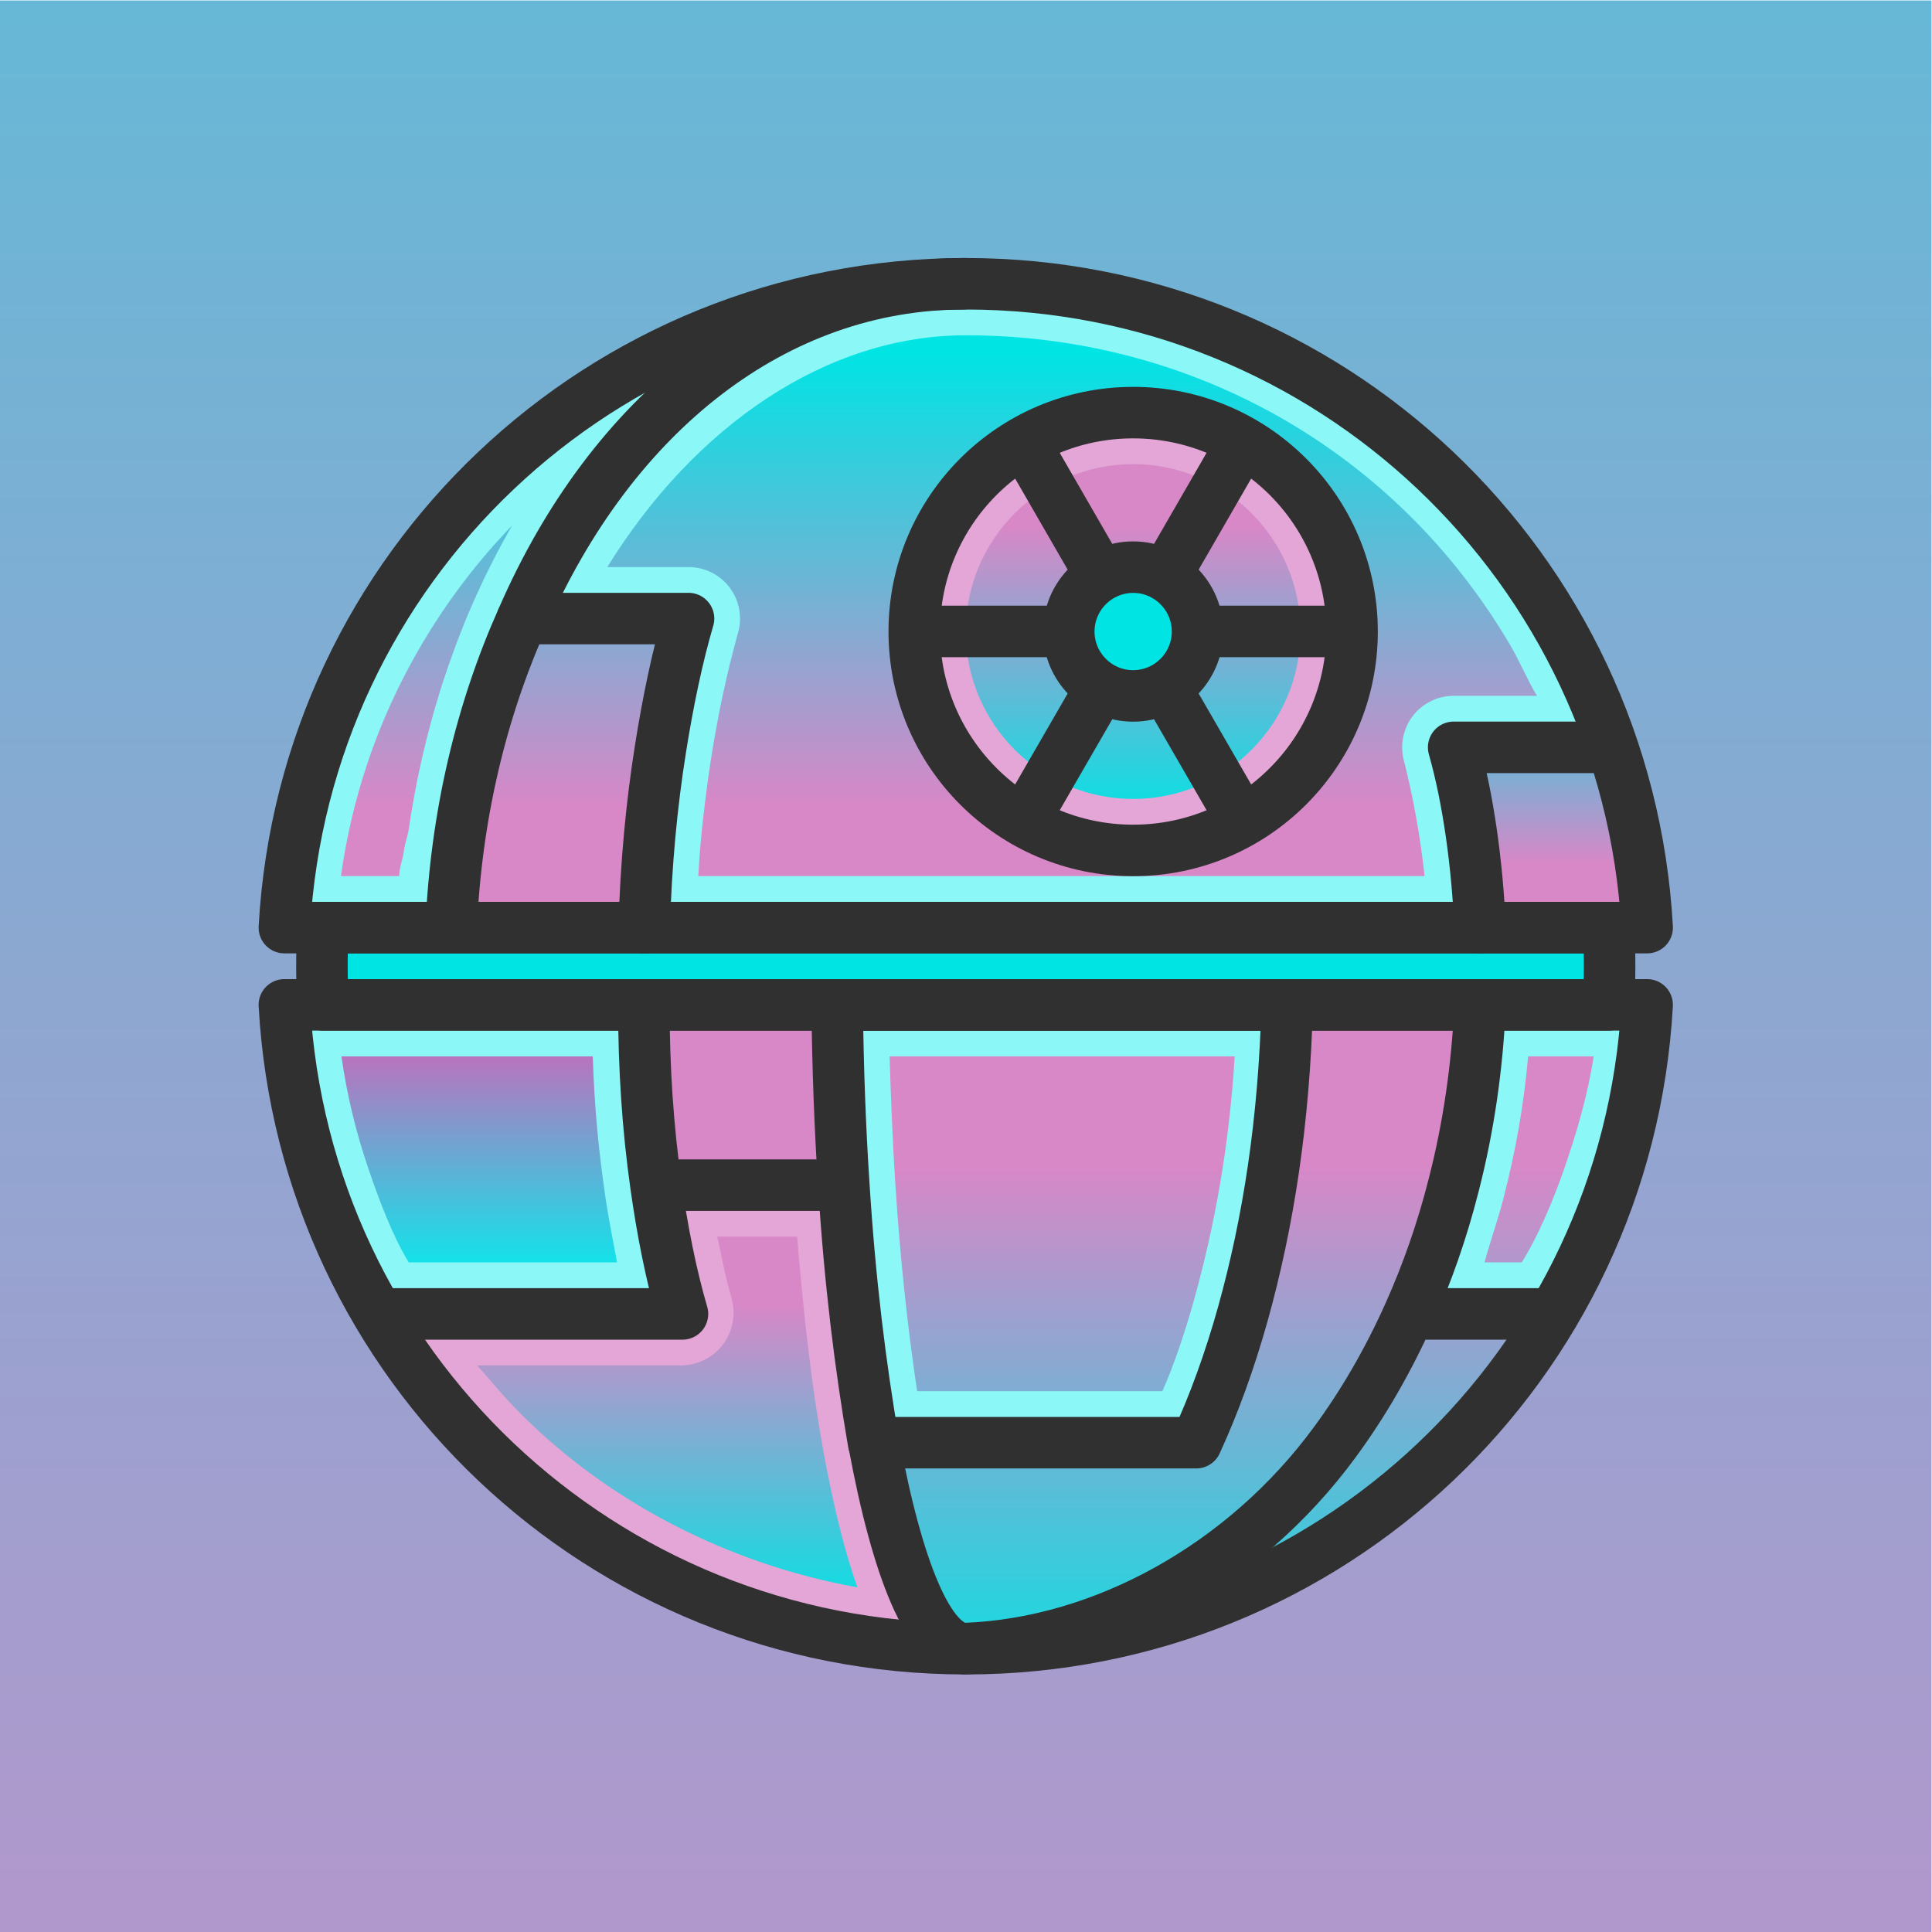 <svg xmlns="http://www.w3.org/2000/svg" viewBox="0 0 200 200" height="200" width="200"><defs><linearGradient id="a" gradientTransform="matrix(0 600 600 0 -17 -225)" gradientUnits="userSpaceOnUse" x2="1"><stop offset="0" stop-color="#d887c7"/><stop offset=".229" stop-color="#d887c7"/><stop offset="1" stop-color="#00e4e4"/></linearGradient><linearGradient id="b" gradientTransform="matrix(0 55.667 55.667 0 75 16.667)" gradientUnits="userSpaceOnUse" x2="1"><stop offset="0" stop-color="#00e4e4"/><stop offset=".771" stop-color="#d887c7"/><stop offset="1" stop-color="#d887c7"/></linearGradient><linearGradient id="c" gradientTransform="matrix(0 45.672 45.672 0 75 77)" gradientUnits="userSpaceOnUse" x2="1"><stop offset="0" stop-color="#d887c7"/><stop offset=".229" stop-color="#d887c7"/><stop offset="1" stop-color="#00e4e4"/></linearGradient><clipPath id="d"><path d="M0 150h150V0H0z"/></clipPath><linearGradient id="e" gradientTransform="matrix(0 21.667 21.667 0 120.405 78)" gradientUnits="userSpaceOnUse" x2="1"><stop offset="0" stop-color="#d887c7"/><stop offset=".229" stop-color="#d887c7"/><stop offset="1" stop-color="#00e4e4"/></linearGradient><linearGradient id="f" gradientTransform="matrix(0 31.712 31.712 0 51.418 24.288)" gradientUnits="userSpaceOnUse" x2="1"><stop offset="0" stop-color="#00e4e4"/><stop offset=".771" stop-color="#d887c7"/><stop offset="1" stop-color="#d887c7"/></linearGradient><clipPath id="g"><path d="M0 150h150V0H0z"/></clipPath><linearGradient id="h" gradientTransform="matrix(0 20 20 0 37.337 50)" gradientUnits="userSpaceOnUse" x2="1"><stop offset="0" stop-color="#00efef"/><stop offset=".996" stop-color="#cc67b9"/><stop offset="1" stop-color="#cc67b9"/></linearGradient><clipPath id="i"><path d="M0 150h150V0H0z"/></clipPath><linearGradient id="j" gradientTransform="matrix(0 30 30 0 88 85.993)" gradientUnits="userSpaceOnUse" x2="1"><stop offset="0" stop-color="#00e4e4"/><stop offset=".771" stop-color="#d887c7"/><stop offset="1" stop-color="#d887c7"/></linearGradient><clipPath id="k"><path d="M0 150h150V0H0z"/></clipPath><clipPath id="l"><path d="M-417 375h800v-600h-800z"/></clipPath></defs><path d="M0 0h150v150H0z" fill="url(#a)" transform="matrix(1.333 0 0 -1.333 0 200)"/><path d="M22.083 72C23.639 44 46.735 22.001 75 22.001c28.264 0 51.361 21.999 52.916 49.999z" fill="url(#b)" transform="matrix(1.333 0 0 -1.333 0 200)"/><path d="M22.083 77h105.833c-1.555 28-24.652 50-52.916 50-28.265 0-51.361-22-52.917-50" fill="url(#c)" transform="matrix(1.333 0 0 -1.333 0 200)"/><g clip-path="url(#d)" transform="matrix(1.333 0 0 -1.333 0 200)"><path d="M75 128c-19.47 0-36.49-10.35-45.71-26-1.85-3.14-3.39-6.49-4.56-10-1.48-4.44-2.39-9-2.65-14h12.96c.03 1 .08 1.53.14 2.29.03.45.06.89.11 1.33.05.6.12 1.19.19 1.78.07.59.15 1.18.24 1.76.08.59.17 1.17.28 1.75.1.58.2 1.15.32 1.72.07.36.15.73.23 1.08.06.3.13.6.2.9.37 1.57.79 3.12 1.26 4.62.13.42.26.84.41 1.25.12.37.24.73.38 1.09.09.27.19.54.29.81.15.4.3.8.46 1.2.32.82.66 1.63 1.02 2.42 6.96 15.57 19.78 26 34.43 26m-35.217-18.757c-1.03-1.776-1.983-3.639-2.853-5.584-.38-.834-.752-1.717-1.094-2.594-.171-.427-.331-.854-.497-1.295-.104-.281-.207-.561-.302-.842-.159-.415-.289-.806-.4-1.147-.172-.477-.312-.929-.444-1.355-.487-1.554-.937-3.202-1.338-4.907-.076-.323-.15-.645-.216-.968-.083-.367-.166-.751-.239-1.127-.129-.614-.233-1.204-.336-1.803-.11-.581-.209-1.199-.303-1.886-.093-.602-.332-1.229-.408-1.864-.07-.596-.353-1.211-.353-1.86V82h-4.52c.415 3 1.099 5.897 2.045 8.735 1.062 3.188 2.479 6.295 4.211 9.235 2.012 3.414 4.381 6.517 7.047 9.273" fill="#8cf7f7"/><path d="M75 128c-14.65 0-27.47-10-34.43-26h12.9c-.2-1-.39-1.44-.57-2.17-.02-.1-.05-.19-.08-.29-.13-.54-.26-1.09-.38-1.64-.07-.33-.14-.66-.22-.99-.16-.74-.31-1.5-.45-2.26-.39-2.06-.72-4.19-.98-6.38-.06-.45-.11-.91-.16-1.36-.07-.58-.12-1.16-.18-1.75-.05-.52-.09-1.04-.13-1.57-.14-1.83-.24-3.59-.29-5.59h64.91c-.21 5-.91 10-2.05 14h12.38c-1.17 4-2.71 6.86-4.56 10-9.22 15.65-26.24 26-45.71 26m0-4c17.599 0 33.399-8.983 42.264-24.03.762-1.294 1.463-2.97 2.099-3.97h-6.473c-1.237 0-2.404-.572-3.161-1.549-.758-.978-1.021-2.25-.713-3.448.749-2.908 1.29-6.003 1.617-9.003H54.217c.028 0 .059.859.092 1.289.038.503.075.995.121 1.466l.055.567c.036.372.072.74.121 1.146l.013.123c.042.382.085.77.136 1.15.002.019.005.038.007.057.244 2.051.559 4.106.942 6.128.136.741.276 1.445.416 2.093.084.35.158.7.228 1.028.106.484.22.969.334 1.445.043.145.082.286.115.434.177.717.353 1.386.523 1.99.34 1.205.095 2.5-.661 3.499-.756.998-1.937 1.585-3.189 1.585h-6.308c6.796 11 17.065 18 27.838 18M99.96 72H65.01c.06-5 .23-9.57.52-14 .48-7.58 1.28-14 2.31-20H92.9c1.38 3 2.6 6.36 3.62 10 1.98 7.1 3.21 15 3.44 24m-4.073-4c-.435-7-1.551-13.143-3.162-18.921C92.026 46.587 91.166 44 90.269 42H71.222c-.746 5-1.328 10.379-1.701 16.261-.201 3.071-.346 6.739-.434 9.739H96z" fill="#8cf7f7"/></g><path d="M112.89 92c1.14-4 1.84-9 2.05-14h12.98c-.26 5-1.17 10-2.65 14z" fill="url(#e)" transform="matrix(1.333 0 0 -1.333 0 200)"/><path d="M53.274 56c.002 0 .004-.032.007-.046.164-.963.878-4.407 1.046-5.108.174-.742.366-1.476.562-2.179.181-.627.055-1.313-.337-1.834-.378-.502-1.043-.833-1.671-.833H33.054c1.625-2 3.438-4.567 5.418-6.614 8.038-8.365 19.493-13.837 31.309-15.098-1.26 2.468-2.653 6.541-3.908 13.351C64.905 42.907 64.146 49 63.661 56z" fill="url(#f)" transform="matrix(1.333 0 0 -1.333 0 200)"/><g clip-path="url(#g)" transform="matrix(1.333 0 0 -1.333 0 200)"><path d="M65 58H51.045c-.055 0-.098-.049-.091-.104.106-.766.222-1.53.356-2.276.17-1.01.89-4.48 1.07-5.23.181-.771.38-1.532.588-2.276.016-.058-.027-.114-.087-.114H29.563c-.045-.079-.036-.063-.08-.142 2.125-3.554 4.66-6.881 7.547-9.867C46.19 28.458 60.016 22 74.096 22h.002c.097 0 .127.144.037.183-2.469 1.082-4.657 6.932-6.295 15.813-1.026 5.588-2.046 12.37-2.527 19.916-.003.048-.313.087-.313.087zm-3.097-4c.491-6 1.16-11.869 2.052-16.725.831-4.508 1.705-7.917 2.626-10.508-10.113 1.811-19.719 6.788-26.663 14.013-.996 1.03-1.961 2.22-2.866 3.22h15.829c1.272 0 2.491.605 3.259 1.618.769 1.013 1.023 2.349.68 3.575-.206.734-.389 1.444-.55 2.13-.087.36-.335 1.677-.569 2.677H62z" fill="#e3a6d6"/><path d="M128 72h-13.06c-.21-5-.91-9.57-2.05-14-.89-3.51-2.06-7-3.47-10h11.09c1.87 3 3.43 6.49 4.64 10 1.52 4.41 2.5 9.07 2.85 13.91zm-4.235-4c-.463-3-1.303-5.865-2.279-8.696-.867-2.514-2.054-5.304-3.309-7.304h-2.894c.557 2 1.052 3.313 1.481 5.003.914 3.552 1.553 6.997 1.909 10.997H124z" fill="#8cf7f7"/></g><path d="M24.261 70c.378-4 1.201-7.693 2.454-11.359C27.738 55.62 29.029 53 30.556 50h19.857c-.594 2-1.082 5.06-1.453 7.718-.552 3.875-.868 8.282-.942 12.282z" fill="url(#h)" transform="matrix(1.333 0 0 -1.333 0 200)"/><g clip-path="url(#i)" transform="matrix(1.333 0 0 -1.333 0 200)"><path d="M50 72H22.08c.01 0 .03-.08.03-.12.28-4.83 1.21-9.49 2.71-13.88 1.19-3.51 2.72-7 4.58-10H53c-.88 3-1.57 6.49-2.06 10-.63 4.43-.94 9.12-.94 13.99zm-3.966-4c.128-4 .45-7.197.927-10.553.259-1.855.59-3.447.957-5.447H31.742c-1.225 2-2.277 4.756-3.137 7.293C27.641 62.115 26.942 65 26.516 68H46z" fill="#8cf7f7"/><path d="M125 75.06c0-1.02-.03-2.06-.08-3.06H25.08c-.05 1-.08 2.05-.08 3.06 0 .97.03 1.94.08 2.94h99.84c.05-1 .08-1.97.08-2.94" fill="#00e4e4"/></g><path d="M73 100.993c0-8.271 6.728-15 15-15 8.271 0 15 6.729 15 15s-6.729 15-15 15c-8.272 0-15-6.729-15-15" fill="url(#j)" transform="matrix(1.333 0 0 -1.333 0 200)"/><g clip-path="url(#k)" transform="matrix(1.333 0 0 -1.333 0 200)"><path d="M88 117.993c-9.389 0-17-7.611-17-17s7.611-17 17-17 17 7.611 17 17-7.611 17-17 17m0-4c7.168 0 13-5.832 13-13s-5.832-13-13-13-13 5.832-13 13 5.832 13 13 13" fill="#e3a6d6"/><path d="M88 95.993c-2.757 0-5 2.243-5 5s2.243 5 5 5 5-2.243 5-5-2.243-5-5-5" fill="#00e4e4"/><path d="M50.03 78c.13 4.87.57 9.57 1.28 14 .56 3.51 1.28 7 2.16 10h-12.9c6.96 16 19.645 26 34.295 26M125 92h-12.11c1.14-4 1.84-9.13 2.05-14M99.96 72c-.23-9-1.46-16.9-3.44-24-1.02-3.64-2.24-7-3.62-10H67.84c-1.03 6-1.83 12.42-2.31 20-.29 4.43-.46 9-.52 14z" fill="none" stroke="#303030" stroke-width="4" stroke-linecap="round" stroke-linejoin="round" stroke-miterlimit="10"/><path d="M51 58h14" fill="none" stroke="#303030" stroke-width="4" stroke-miterlimit="10"/><path d="M109 48h11M35.04 78c.37 8.73 2.35 16.9 5.53 24M29 48h24c-.88 3-1.57 6.49-2.06 10-.63 4.43-.94 9.12-.94 13.99V72M114.94 72c-.21-4.87-.91-9.57-2.05-14-.89-3.51-2.06-6.86-3.47-10-1.63-3.64-3.57-6.99-5.79-10-7-9.52-17.91-15.58-28.66-15.99-2.81 0-5.29 6.12-7.11 15.99M125 75.06c0-1.02-.03-2.06-.08-3.06H25.08c-.05 1-.08 2.05-.08 3.06 0 .97.03 1.94.08 2.94h99.84c.05-1 .08-1.97.08-2.94z" fill="none" stroke="#303030" stroke-width="4" stroke-linejoin="round" stroke-miterlimit="10"/><path d="M127.916 72c-1.556-28-24.652-50-52.917-50-28.264 0-51.361 22-52.916 50zM22.084 78c1.555 28 24.652 50 52.917 50 28.264 0 51.36-22 52.916-50z" fill="none" stroke="#303030" stroke-width="4" stroke-linecap="round" stroke-linejoin="round" stroke-miterlimit="10"/><path d="M105 100.993c0-9.389-7.611-17-17-17s-17 7.611-17 17 7.611 17 17 17 17-7.611 17-17z" fill="none" stroke="#303030" stroke-width="4" stroke-miterlimit="10"/><path d="M85.5 96.66l-6-10.39M96.5 115.72l-6-10.4M96.5 86.27l-6 10.39M85.5 105.32l-6 10.4M83 101H71M105 101H93M88 95.993c-2.757 0-5 2.243-5 5s2.243 5 5 5 5-2.243 5-5-2.243-5-5-5z" fill="none" stroke="#303030" stroke-width="4" stroke-linejoin="round" stroke-miterlimit="10"/><g clip-path="url(#l)" opacity=".2"><path d="M383 375h-800v-600h800zm-5-595h-790v590h790z" fill="#303030"/></g></g></svg>